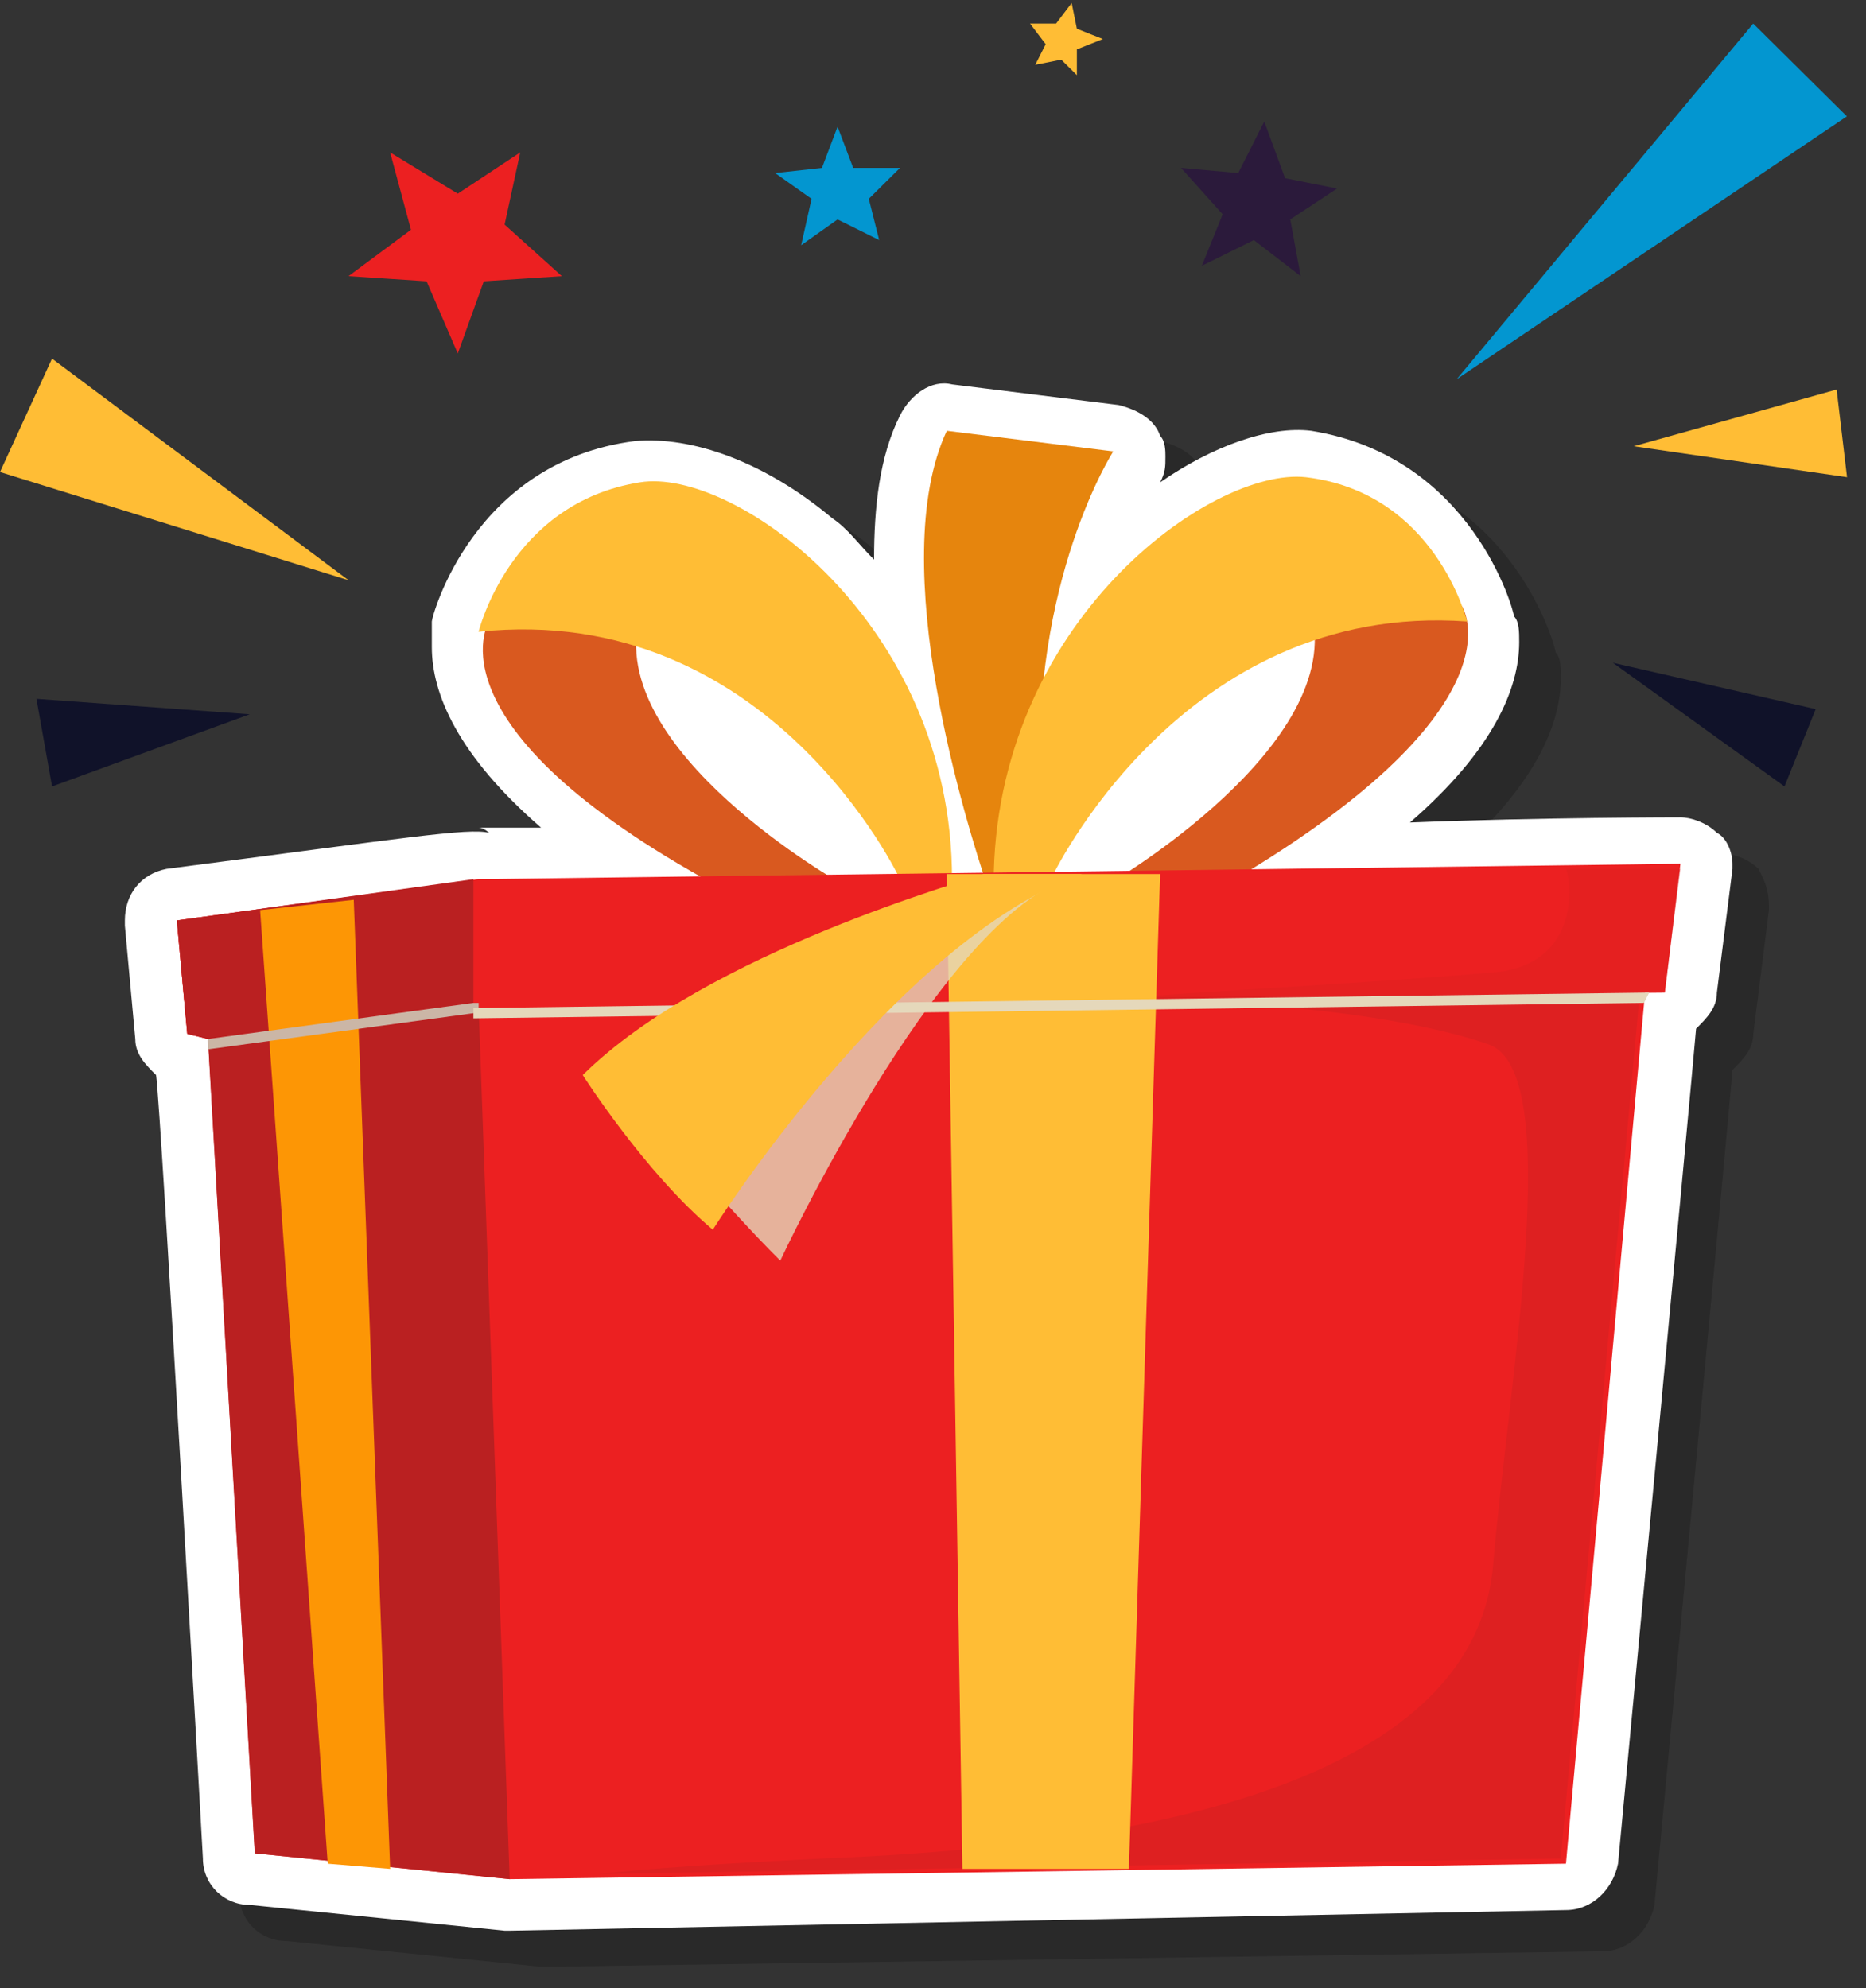 <svg width="76" height="81" viewBox="0 0 76 81" fill="none" xmlns="http://www.w3.org/2000/svg">
<rect x="0" y="0" width="76" height="81" fill="#333333" stroke="none"/>
<g clip-path="url(#clip0_6252_11301)">
<path d="M59.328 15.449L75.221 4.74L71.406 0.961L59.328 15.449Z" fill="#0396D0"/>
<path d="M66.539 18.179L75.227 19.439L74.803 15.869L66.539 18.179Z" fill="#FFBD35"/>
<path d="M10.172 29.098L1.484 28.468L2.12 32.037L10.172 29.098Z" fill="#101229"/>
<path d="M65.688 26.998L72.68 32.037L73.951 28.888L65.688 26.998Z" fill="#101229"/>
<path d="M14.197 23.638L2.119 14.609L0 19.229L14.197 23.638Z" fill="#FFBD35"/>
<path d="M51.492 4.95L52.34 7.26L54.459 7.68L52.551 8.94L52.975 11.249L51.068 9.78L48.949 10.829L49.797 8.73L48.102 6.84L50.432 7.05L51.492 4.95Z" fill="#2B1A3B"/>
<path d="M21.188 6.21L20.552 9.15L22.883 11.249L19.705 11.459L18.645 14.399L17.374 11.459L14.195 11.249L16.738 9.36L15.89 6.21L18.645 7.89L21.188 6.21Z" fill="#EC2021"/>
<path d="M34.113 5.16L34.749 6.84H36.656L35.385 8.1L35.808 9.78L34.113 8.94L32.63 9.99L33.054 8.1L31.57 7.05L33.477 6.84L34.113 5.16Z" fill="#0396D0"/>
<path d="M41.953 0.961H43.013L43.648 0.121L43.86 1.171L44.92 1.591L43.86 2.011V3.061L43.224 2.431L42.165 2.641L42.589 1.801L41.953 0.961Z" fill="#FFBD35"/>
<path opacity="0.2" d="M71.622 35.396C71.198 34.976 70.563 34.766 70.139 34.766C70.139 34.766 64.418 34.766 59.12 34.976C62.511 32.037 63.57 29.517 63.57 27.627C63.57 27.207 63.57 26.787 63.358 26.577C63.358 26.367 61.663 20.068 55.094 19.018C53.399 18.808 51.068 19.648 48.949 21.118C49.161 20.698 49.161 20.488 49.161 20.068C49.161 19.858 49.161 19.438 48.949 19.228C48.737 18.598 48.101 18.178 47.254 17.968L40.473 16.919C39.626 16.709 38.778 17.339 38.354 18.178C37.507 19.858 37.295 21.958 37.295 24.058C36.871 23.428 36.235 22.798 35.599 22.378C32.845 20.068 29.878 19.018 27.547 19.228C20.767 20.278 19.283 26.577 19.283 26.787C19.283 27.207 19.283 27.417 19.283 27.837C19.283 29.727 20.343 32.247 23.733 35.186C22.674 35.186 21.19 35.186 21.19 35.186C21.402 35.186 21.614 35.396 21.614 35.396C20.767 35.186 18.224 35.606 8.476 36.866C7.417 37.076 6.781 37.916 6.781 38.966V39.176L7.205 43.795C7.205 44.425 7.629 44.845 8.053 45.265C8.053 46.735 9.748 77.181 9.748 77.181C9.748 78.231 10.595 79.071 11.655 79.071L22.038 80.121H22.25L65.265 79.491C66.325 79.491 67.172 78.651 67.384 77.601C67.384 77.601 70.351 46.105 70.563 43.585C70.986 43.165 71.41 42.745 71.41 42.115L72.046 37.076V36.866C72.046 36.236 71.834 35.816 71.622 35.396Z" fill="black"/>
<path d="M69.927 33.927C69.503 33.507 68.867 33.297 68.444 33.297C68.444 33.297 62.722 33.297 57.425 33.507C60.815 30.567 61.875 28.047 61.875 26.157C61.875 25.738 61.875 25.318 61.663 25.108C61.663 24.898 59.968 18.599 53.399 17.549C51.704 17.339 49.373 18.178 47.254 19.648C47.466 19.228 47.466 19.018 47.466 18.599C47.466 18.389 47.466 17.969 47.254 17.759C47.042 17.129 46.406 16.709 45.559 16.499L38.778 15.659C37.93 15.449 37.083 16.079 36.659 16.919C35.811 18.599 35.599 20.698 35.599 22.798C34.964 22.168 34.54 21.538 33.904 21.118C31.149 18.808 28.183 17.759 25.852 17.969C19.283 18.808 17.588 25.108 17.588 25.318C17.588 25.738 17.588 25.948 17.588 26.367C17.588 28.257 18.647 30.777 22.038 33.717C20.978 33.717 19.495 33.717 19.495 33.717C19.707 33.717 19.919 33.927 19.919 33.927C19.071 33.717 16.528 34.136 6.781 35.396C5.722 35.606 5.086 36.446 5.086 37.496V37.706L5.51 42.325C5.51 42.956 5.934 43.375 6.357 43.795C6.569 45.265 8.264 75.711 8.264 75.711C8.264 76.761 9.112 77.601 10.171 77.601L20.555 78.651H20.766L63.782 77.811C64.841 77.811 65.689 76.971 65.901 75.921C65.901 75.921 68.867 44.425 69.079 41.906C69.503 41.486 69.927 41.066 69.927 40.436L70.562 35.396V35.186C70.562 34.767 70.351 34.137 69.927 33.927Z" fill="white"/>
<path d="M20.765 76.551L63.78 75.921L67.382 36.236L19.493 35.816L7.203 37.496L7.627 42.116L8.475 42.326L10.382 75.501L20.765 76.551Z" fill="#EC2021"/>
<path d="M42.59 40.646C42.59 40.646 54.457 40.436 60.602 42.535C63.78 43.585 61.449 56.184 60.814 63.743C60.178 71.302 50.219 75.082 33.479 75.711C29.241 75.921 26.274 76.131 24.367 76.341L63.568 75.711L67.171 36.236H63.356L42.167 40.226L42.59 40.646Z" fill="#DE2021"/>
<path d="M19.916 25.317C19.916 25.317 17.161 29.727 29.875 36.446L34.325 36.026C34.325 36.026 24.578 30.567 26.061 25.107C24.79 25.107 19.916 25.317 19.916 25.317Z" fill="#D9591F"/>
<path d="M36.656 35.817C36.656 35.817 31.358 24.478 19.492 25.738C19.492 25.738 20.764 20.489 26.061 19.649C29.875 19.019 38.775 25.318 38.775 35.817H36.656Z" fill="#FFBD35"/>
<path d="M59.542 24.688C59.542 24.688 62.297 28.887 49.583 36.236L45.133 36.026C45.133 36.026 54.88 30.357 53.397 24.898C54.456 24.688 59.542 24.688 59.542 24.688Z" fill="#D9591F"/>
<path d="M42.8 36.026L42.376 32.247C41.953 23.638 45.343 18.389 45.343 18.389L38.562 17.549C36.019 23.008 39.41 33.717 40.257 36.236L42.8 36.026Z" fill="#E6850D"/>
<path d="M42.8 35.817C42.8 35.817 48.097 24.478 59.752 25.318C59.752 25.318 58.48 20.069 53.183 19.439C49.368 19.019 40.469 25.318 40.469 36.027L42.8 35.817Z" fill="#FFBD35"/>
<path d="M7.203 37.496L7.627 42.116L8.475 42.326L19.281 40.856L67.806 40.436L68.442 35.187L19.493 35.816L7.203 37.496Z" fill="#EC2021"/>
<path d="M19.281 35.816L7.203 37.496L7.627 42.116L8.475 42.326L19.281 40.856V35.816Z" fill="#BA2021"/>
<path d="M19.276 40.855L8.469 42.325L10.376 75.501L20.759 76.551L19.488 40.855H19.276Z" fill="#BA2021"/>
<path d="M13.348 75.921L15.891 76.131L14.408 36.656L10.594 37.076L13.348 75.921Z" fill="#FD9605"/>
<path d="M8.477 42.325L19.283 40.855H19.495V41.275H19.283L8.477 42.745V42.325Z" fill="#CBB6A6"/>
<path opacity="0.5" d="M61.022 39.596C56.149 40.016 51.699 40.226 45.766 40.646L67.803 40.436L68.439 35.397H63.777C63.989 35.816 64.413 39.176 61.022 39.596Z" fill="#DE2021"/>
<path d="M45.979 76.131L47.25 35.606H38.562L39.198 76.131H45.979Z" fill="#FFBD35"/>
<path d="M67.17 40.435L19.281 41.066V41.485L66.958 40.855L67.17 40.435Z" fill="#E5D8BB"/>
<path opacity="0.79" d="M40.044 36.446C39.62 36.656 30.297 38.966 25.211 44.005C25.211 44.005 29.237 48.835 31.78 51.355C31.78 51.355 38.137 37.706 43.434 35.816L40.044 36.446Z" fill="#E5D8BB"/>
<path d="M40.05 35.606C39.627 35.816 28.82 38.756 23.734 43.795C23.734 43.795 26.277 47.785 29.032 50.095C29.032 50.095 36.448 38.336 44.077 35.606H40.05Z" fill="#FFBD35"/>
</g>
<defs>
<clipPath id="clip0_6252_11301">
<rect width="75.224" height="80" fill="white" transform="translate(0 0.121)"/>
</clipPath>
</defs>
</svg>
